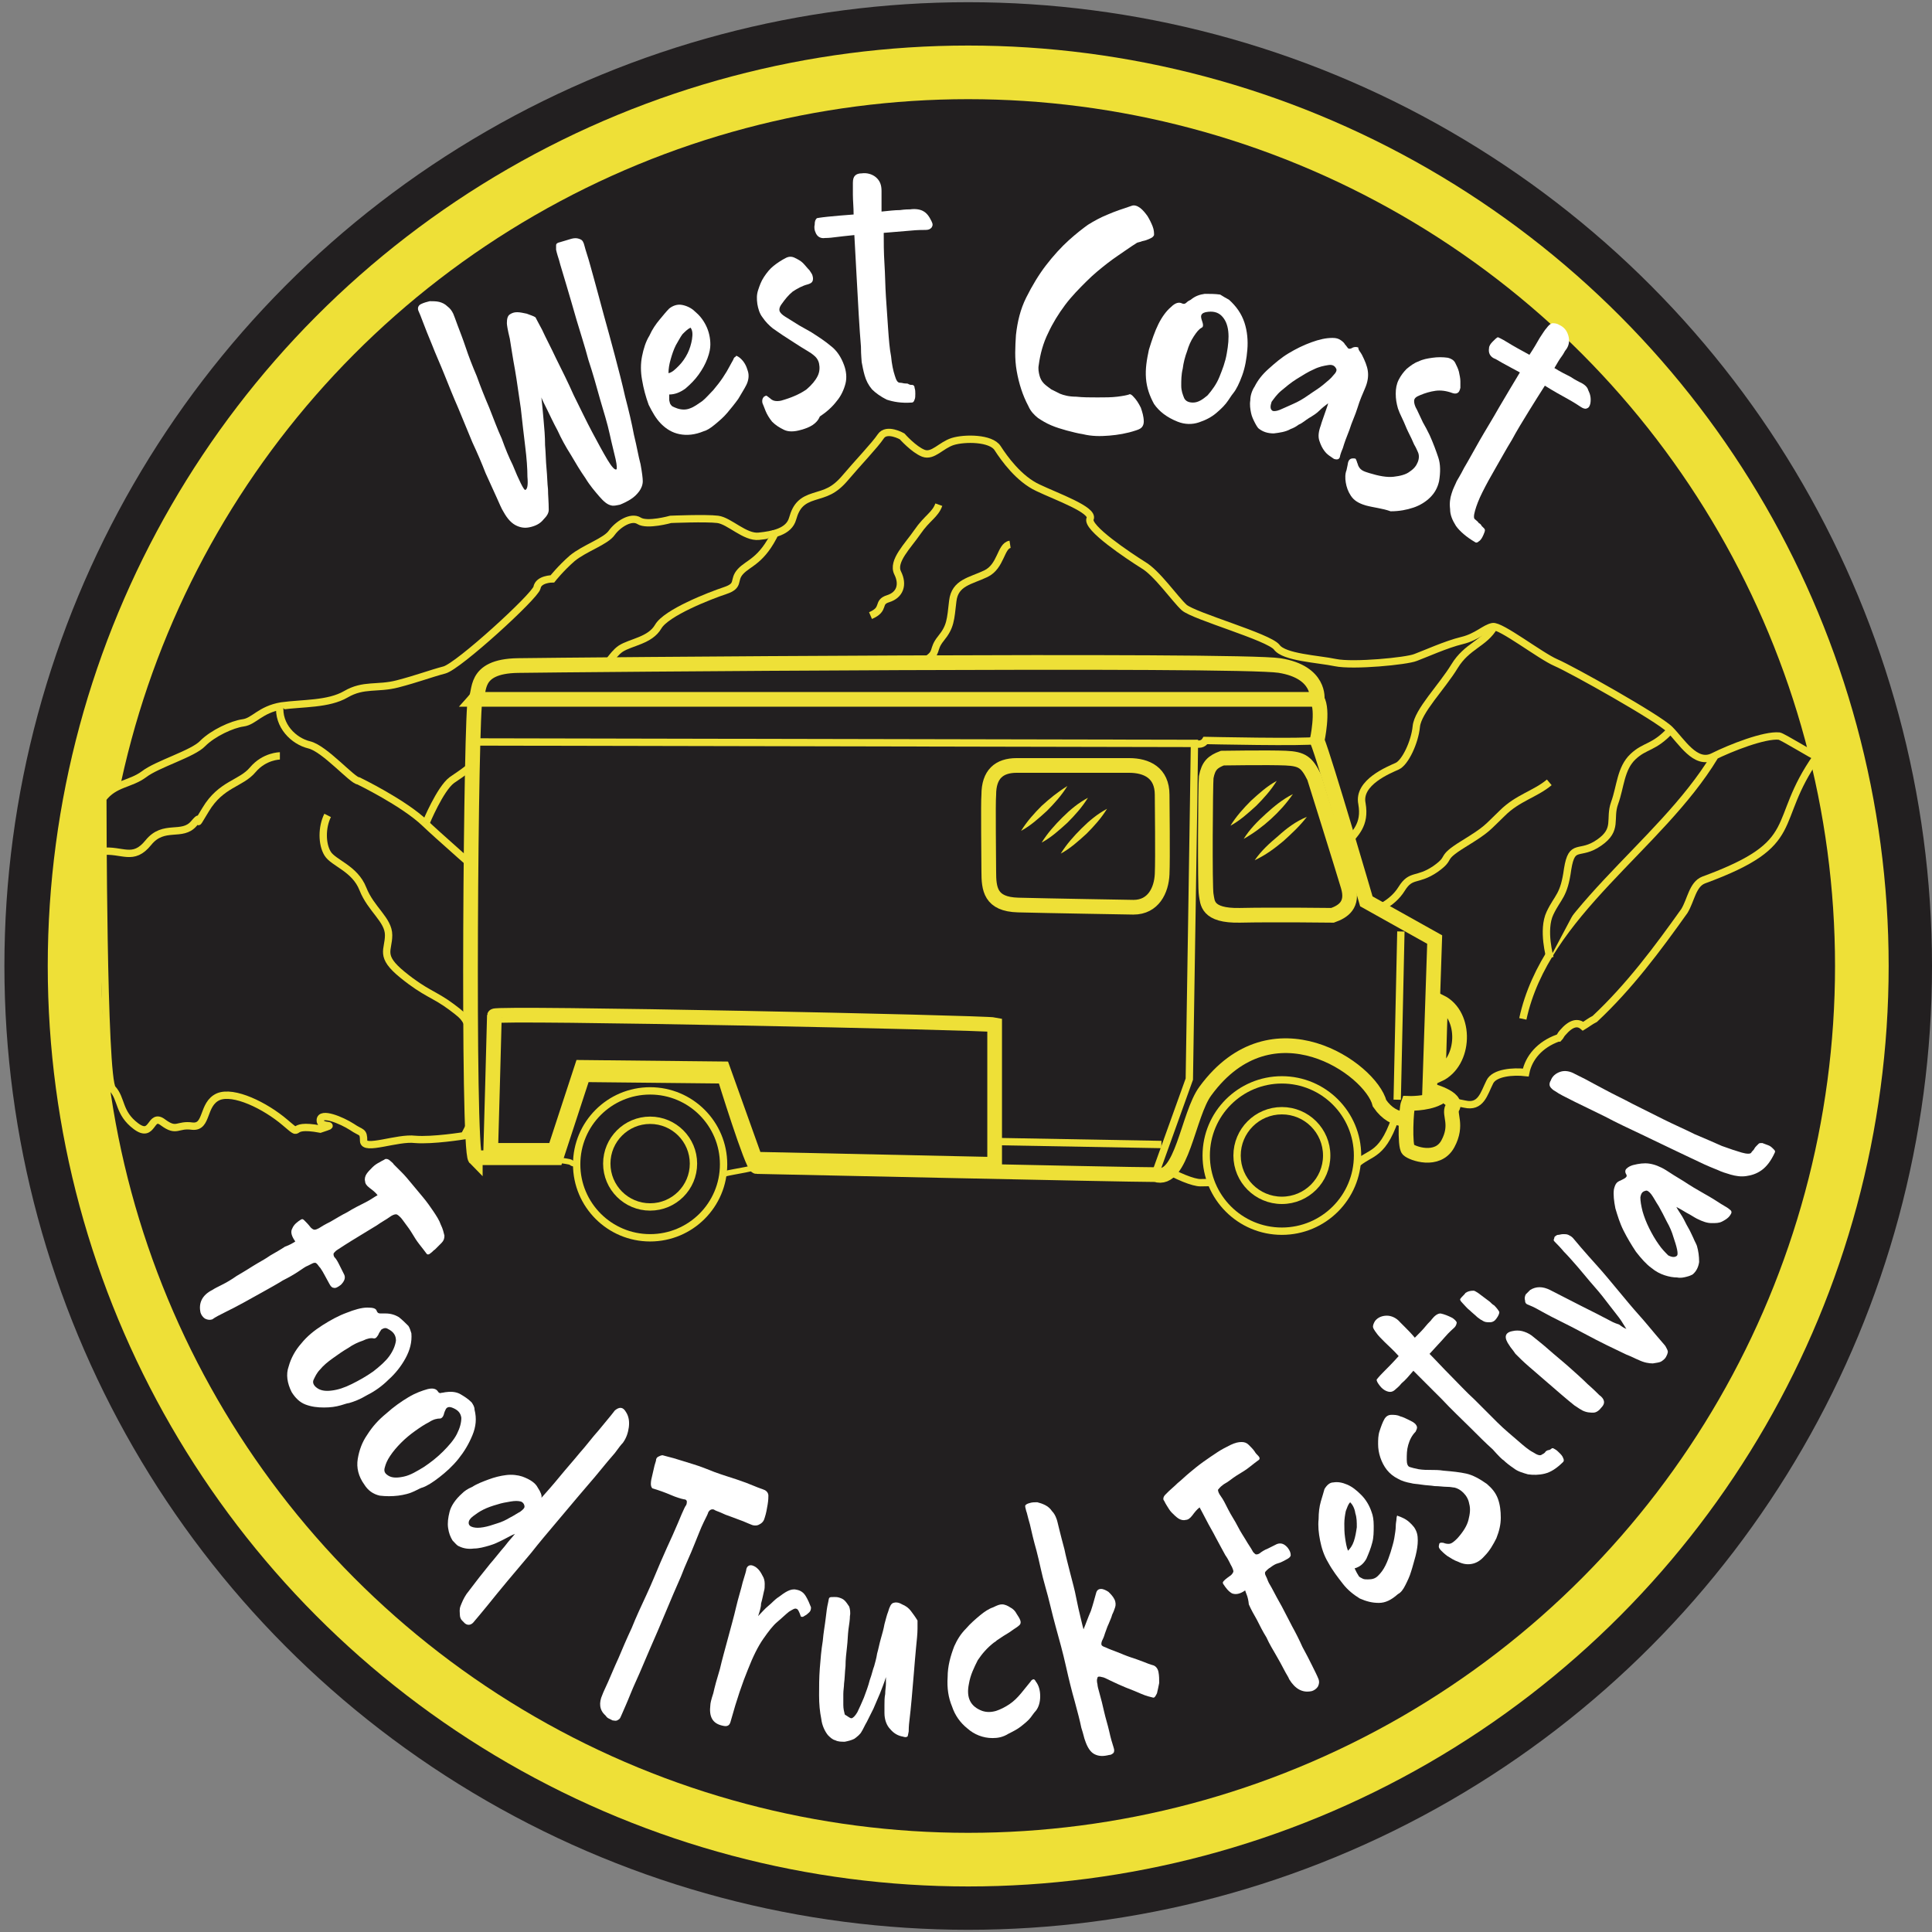 <?xml version="1.0" encoding="utf-8"?>
<!-- Generator: Adobe Illustrator 22.1.0, SVG Export Plug-In . SVG Version: 6.00 Build 0)  -->
<svg version="1.1" id="Layer_1" xmlns="http://www.w3.org/2000/svg" xmlns:xlink="http://www.w3.org/1999/xlink" x="0px" y="0px"
	 viewBox="0 0 263 263" style="enable-background:new 0 0 263 263;" xml:space="preserve">
<rect x="0" y="0" width="263" height="263" fill="#808080" stroke="none"/>
<style type="text/css">
	.st0{fill:#221F20;}
	.st1{fill:#EEE037;}
	.st2{fill:#221F20;stroke:#EEE037;stroke-miterlimit:10;}
	.st3{fill:#221F20;stroke:#EEE037;stroke-width:0.75;stroke-miterlimit:10;}
	.st4{fill:#221F20;stroke:#EEE037;stroke-width:2;stroke-miterlimit:10;}
	.st5{display:none;fill:#221F20;stroke:#EEE037;stroke-miterlimit:10;}
	.st6{fill:none;stroke:#EEE037;stroke-miterlimit:10;}
	.st7{display:none;}
	.st8{display:inline;fill:#F1F1F2;stroke:#EEE037;stroke-miterlimit:10;}
	.st9{display:inline;fill:none;stroke:#EEE037;stroke-width:0.75;stroke-miterlimit:10;}
	.st10{fill:#FFFFFF;}
</style>
<g>
	<circle class="st0" cx="131.8" cy="131.5" r="131.2"/>
	<circle class="st1" cx="131.8" cy="131.5" r="125.3"/>
	<circle class="st0" cx="131.8" cy="131.5" r="118"/>
	<g>
		<path class="st2" d="M212.1,141.3c0,0,0.1,0,0.1,0c0.2-0.2,0.3-0.5,0.5-0.7c1.2-1.4,2.1-1.5,2.8-0.9c0.5-0.3,1-0.7,1.6-1
			c4.7-4.4,8.5-9.5,12.2-14.7c0.9-1.5,1.1-3.6,2.6-4.2c13.9-5.1,9-7.7,15.4-16.8c-0.4-0.1-4.6-2.7-5.1-2.8c-2-0.2-6.6,1.6-9,2.8
			c-2.4,1.2-4.3-2.1-5.9-3.7c-1.6-1.6-13.4-8.2-15.5-9.1c-2.1-0.9-7.5-5.1-8.6-4.9c-1.1,0.2-2.1,1.4-4.2,1.9
			c-2.1,0.5-5.2,1.9-6.3,2.3c-1.2,0.5-8.5,1.2-10.9,0.7c-2.4-0.5-7-0.7-8-2.1c-1.1-1.4-11.2-4.2-12.6-5.4c-1.3-1.2-3.7-4.7-5.6-5.8
			c-1.9-1.2-7.8-5.1-7.2-6.3c0.5-1.2-4.6-3-7.1-4.2c-2.6-1.2-4.6-4-5.5-5.4c-0.9-1.4-4.5-1.4-6.1-0.9c-1.6,0.5-2.7,2.1-4,1.6
			c-1.3-0.5-2.9-2.3-2.9-2.3s-2.1-1.2-2.9,0c-0.8,1.2-3.2,3.7-4.8,5.6c-1.6,1.9-2.7,2.1-4.3,2.6c-1.6,0.5-2.4,1.2-2.9,3
			s-2.7,2.2-4.6,2.4c-1.9,0.2-4-2.1-5.6-2.3s-6.4,0-6.4,0s-3.2,0.9-4.3,0.2c-1.1-0.7-2.9,0.5-3.7,1.6c-0.8,1.2-3.7,2.1-5.4,3.5
			c-1.6,1.4-2.7,2.8-2.7,2.8s-1.9,0-2.1,1.2c-0.3,1.2-10.7,10.7-12.6,11.2c-1.9,0.5-3.7,1.2-6.4,1.9c-2.7,0.7-4.6,0-7,1.4
			c-2.4,1.4-5.9,1.2-8.8,1.6c-2.9,0.5-3.7,2.1-5.2,2.3c-1.5,0.2-4.1,1.4-5.5,2.8c-1.3,1.4-6.2,2.8-8,4.2c-1.9,1.4-4,1.2-5.6,3.3
			c0,0,0,38.1,1.3,39.5s0.8,3.3,3.2,5.1s1.9-1.9,3.7-0.5c1.9,1.4,1.9,0.2,4,0.5c2.1,0.2,1.3-3,3.5-4c2.1-0.9,6.4,1.2,9.1,3.5
			c2.7,2.3,0,0,4.8,0.9c2.7-0.9,0,0,0-1.2c0-1.2,2.9,0,4.3,0.9c1.3,0.9,1.6,0.5,1.6,1.9s4.6-0.5,7-0.2c2.4,0.2,6.7-0.5,6.7-0.5
			s0,0,1.1-2.1c0,0,6.2-1.2,9.9,0.9c3.7,2.1,4.3-1.4,7.2-1.2c2.9,0.2,8.6-1.2,12.3,0.2c3.7,1.4,1.3-8.9,2.1-6.5
			c0.8,2.3,3.2,1.6,5.6,1.9c2.4,0.2,4.6,0,5.9,0.5c1.3,0.5,3.5-3.5,5.9-4.4c2.4-0.9,2.9-3,3.7-2.8c0.8,0.2,6.2,0.9,7,0
			c0.8-0.9,2.4-2.6,3.5-2.3c1.1,0.2,3.2-1.4,4.6-0.5c1.3,0.9,2.9-1.4,3.9-2.6c1-1.2,4.7-1.6,4.7-1.6l3.4,3.3l4.3-0.2
			c0,0,2.4-1.4,2.4,0c0,1.4,4,1.4,5.1,1.6c1.1,0.2,2.9,2.8,6.2,5.4s4.3-0.9,5.1-1.9c0.8-0.9,3.2-0.2,3.7,0.7
			c0.5,0.9,3.7-0.5,4.6-0.9c0.8-0.5,2.4-1.4,4.3-0.2c1.9,1.2,2.7,0,3.6-1.2c0.9-1.2,1.5-0.9,3.7-0.7c2.2,0.2,0.7,2.1,1.6,4.7
			s3.2,1.9,5.3,3.3c2.1,1.4,3.3,1.9,5.5,2.3c2.2,0.5,2.6-1.4,3.4-3c0.6-1.3,3.2-1.5,4.9-1.3C208.1,144,209.6,142.2,212.1,141.3z"/>
		<path class="st2" d="M38.1,96c-0.3,2.8,1.9,4.9,4,5.4c2.1,0.5,5.9,4.9,6.7,4.9c0,0,6.2,3,9.1,5.8c2.9,2.8,22,19.4,23.3,20.5
			c1.3,1.2,3.5,2.1,4.8,4.4c1.3,2.3,4.3,3.5,6.2,4c1.9,0.5,3.5,4.9,3.5,4.9"/>
		<path class="st2" d="M105.6,72.4c-1.9,4-3.7,4.2-4.8,5.4s0,1.9-2.1,2.6c-2.1,0.7-8,3-9.1,4.9c-1.1,1.9-3.7,2.1-5.1,3
			c-1.3,0.9-1.6,2.3-3.7,3.5s-5.6,5.1-7.5,4.2s-2.1,2.1-3.2,2.8s-4,2.3-4.6,3.7c-0.5,1.4-2.4,2.6-4,3.7c-1.6,1.2-3.5,5.8-3.5,5.8"/>
		<path class="st2" d="M75.7,95.5c-0.1,2,0.1,5.5,2.3,5.5s3.7,0.9,3.7,0c0-0.9,0.8,0.9,2.7,2.1c1.9,1.2,6.4,2.3,7.5,3.5
			c1.1,1.2,2.9,3,1.9,4s-1.1,1.9-2.1,3.3s-2.1,4-1.3,5.4c0.8,1.4,0.8,3.5,0.3,4.9c-0.5,1.4-2.1,3.5-1.3,4.4c0.8,0.9,1.9,2.8,1.1,4.2
			c-0.8,1.4,0.5,4.7,0.5,4.7l1.3,3.7"/>
		<path class="st2" d="M203.4,85.3c-1.3,2.3-3.7,2.6-5.4,5.4s-5,6.1-5.2,8.2c-0.2,2.1-1.5,4.9-2.6,5.4c-1.1,0.5-5.4,2.2-4.8,5.1
			c0.5,2.9-0.9,4-2.3,5.7c-1.4,1.6-2.8,2.3-3.9,4.4c-1.1,2.1-0.8,4.7-1.6,5.6s-0.5,2.8-2.9,3.5c-2.4,0.7-2.9,2.1-4.6,3.3
			c-1.6,1.2-4,2.6-3.5,4.7c0.5,2.1-0.4,3-1.8,3.7c-1.4,0.7-3,4-3,4"/>
		<path class="st2" d="M177.7,125c3.2-0.9,4,0.9,6.7,0s5.1-1.9,6.4-4c1.3-2.1,2.1-1,4.6-2.7c2.4-1.7,0.4-1.3,3.8-3.4
			s3.1-2.1,5.3-4.2c2.1-2.1,4.5-2.6,6.4-4.2"/>
		<path class="st2" d="M233.4,103c-7.5,12.4-23,21.3-26.1,35.7"/>
		<path class="st2" d="M227.5,99.3c-2.4,2.6-3.5,2.1-5.2,3.7c-1.7,1.6-1.7,4.1-2.5,6.3c-0.8,2.2,0.5,3.6-2.1,5.4
			c-2.7,1.9-3.7-0.1-4.3,3.6c-0.5,3.7-1.3,3.7-2.4,6s0,6.1,0,6.1"/>
		<path class="st2" d="M137.5,74.1c-1.3,0.2-1.2,3-3.3,4s-4.2,1.2-4.5,3.7c-0.3,2.6-0.3,3.5-1.6,5.1c-1.3,1.6-0.3,1.9-2.1,3
			s-1.9,3-3.7,3.7"/>
		<path class="st2" d="M127.8,68.7c-0.5,1.4-1.6,1.8-2.9,3.7c-1.3,1.9-3.5,4-2.7,5.6c0.8,1.6,0.3,3-1.3,3.5
			c-1.6,0.5-0.3,1.4-2.4,2.3"/>
		<path class="st2" d="M13.8,115.9c2.9-0.3,4.3,1.4,6.4-1.2s4.6-0.7,6.2-2.6s-0.5,1.6,1.6-1.9s4.8-3.5,6.4-5.4
			c1.6-1.9,3.7-1.9,3.7-1.9"/>
		<path class="st2" d="M44.6,111c-0.8,1.6-0.8,3.9,0,5.2c0.8,1.3,3.7,2,4.8,4.8c1.1,2.8,3.5,4.2,3.5,6.3s-1.3,2.8,1.9,5.4
			c3.2,2.6,4.3,2.6,6.7,4.4s1.3,1.2,3.5,4.3c2.1,3.2,5.4,2.2,5.1,4.6c-0.3,2.3-0.5,4.7,2.4,4.2"/>
	</g>
	<g>
		<path class="st2" d="M157.7,158.6c2.6,1.6,4.8,2.4,5.7,2.4s19-0.3,21.1-2.4c2.1-2,3.8-0.9,5.8-7.5c2-6.7-21.8-14.8-26.3-11.7
			C159.6,142.5,157.7,158.6,157.7,158.6z"/>
		<path class="st3" d="M102.9,158.9c-1.7,0.5-4.8,0.8-4.9,1.2c-0.1,0.3-19.7-1.2-20.2-1.8c-0.5-0.5-3.3,0.2-3.5-2.7
			s3.8-15.4,5.3-14.1s21.6,2.1,21.6,2.1L102.9,158.9z"/>
		<path class="st4" d="M64.7,157.7c-1.1-1.1-0.6-61.6,0-62.5c0.6-0.9,112.7-0.6,114.6,0c0.9,1.5,0,5.6,0,5.6
			c1.1,2.7,6.7,21.9,6.7,21.9l9.3,5.2l-0.8,24c-2,0.6-4.7,1.2-6.7-1.7c-1.2-4.7-14.6-14.1-23.7-1.7c-2.4,3.2-3.2,12.6-6.8,11.4
			c-4.3,0-53.7-1.1-54.3-1.1c-0.6,0-4.4-12.3-4.4-12.3l-19.2-0.2l-3.7,11.3H64.7z"/>
		<path class="st4" d="M64.7,95.2c0.8-0.9-0.5-4.5,5.8-4.6s98.1-0.9,103.7,0s5.1,4.6,5.1,4.6H64.7z"/>
		<path class="st4" d="M191.7,150.2c-0.3,0.8-0.5,5.8,0,6.3c0.5,0.5,4,1.8,5.4-0.8s0.1-4,0.6-4.9c0.9-1.4-3.1-2.4-3.1-2.4
			c1.5,0.5,1.1,1.1,1.1,1.1C194.1,150.3,191.7,150.2,191.7,150.2z"/>
		<path class="st4" d="M196.1,136.4c3.6,1.8,3.4,8.2-0.3,9.9C195.9,142.3,196.1,136.4,196.1,136.4z"/>
		<circle class="st2" cx="174.5" cy="157.3" r="10.3"/>
		<circle class="st2" cx="88.5" cy="158.5" r="10"/>
		<circle class="st2" cx="174.5" cy="157.3" r="6.1"/>
		<circle class="st2" cx="88.5" cy="158.4" r="5.9"/>
		<circle class="st5" cx="61.5" cy="180.9" r="10.5"/>
		<circle class="st5" cx="118.3" cy="177.8" r="6.8"/>
		<line class="st6" x1="135.8" y1="155.4" x2="158.1" y2="155.8"/>
		<path class="st6" d="M64.1,101c0,0,94.8,0.2,98.5,0.2c0,1.5-0.7,45.7-0.7,45.7l-4.6,12.8"/>
		<path class="st6" d="M179.2,100.8c-1.4,0.3-15.1,0-15.1,0c-0.5,0.8-1.5,0.4-1.5,0.4"/>
		<line class="st6" x1="190.7" y1="126.8" x2="190.2" y2="149.7"/>
		<path class="st4" d="M135.4,139.5v19l-32.6-0.7l-4.4-12.3l-19.2-0.2l-3.7,11.3h-8.7c0,0,0.5-17.7,0.5-18.3
			C67.4,137.8,134,139.2,135.4,139.5z"/>
		<g>
			<path class="st4" d="M134.6,108.2c-0.1,1,0,9,0,10.4c0,2.4,0.2,4.5,4,4.6c3.7,0.1,15.7,0.3,15.7,0.3c2.7,0,3.8-2.3,3.9-4.5
				c0.1-2.2,0-9.7,0-10.8c0-3-2.1-4-4.5-4c-2.4,0-15.3,0-15.3,0C136,104.2,134.6,105.4,134.6,108.2z"/>
			<g>
				<path class="st1" d="M150.7,110.1c-0.8,1.3-1.8,2.4-2.8,3.4c-1.1,1-2.2,2-3.5,2.7c0.8-1.3,1.8-2.4,2.8-3.4
					C148.3,111.7,149.4,110.8,150.7,110.1z"/>
			</g>
			<g>
				<path class="st1" d="M148.1,108.6c-0.8,1.3-1.8,2.4-2.8,3.4c-1.1,1-2.2,2-3.5,2.7c0.8-1.3,1.8-2.4,2.8-3.4
					C145.7,110.2,146.8,109.3,148.1,108.6z"/>
			</g>
			<g>
				<path class="st1" d="M145.3,107c-0.8,1.3-1.8,2.4-2.8,3.4c-1.1,1-2.2,2-3.5,2.7c0.8-1.3,1.8-2.4,2.8-3.4
					C142.9,108.7,144,107.8,145.3,107z"/>
			</g>
		</g>
		<g>
			<path class="st4" d="M164.2,105.8c-0.1,0.9-0.2,15,0,16c0.2,1,0,2.9,4.6,2.8c4.6-0.1,12.6,0,12.6,0c1.4-0.5,2.9-1.4,2.1-4
				c-0.8-2.7-4.6-14.8-4.6-14.8c-1-2-1.6-2.5-3.9-2.6c-2.3-0.1-8.6,0-8.6,0C165.1,103.7,164.5,104.2,164.2,105.8z"/>
			<g>
				<path class="st1" d="M173.8,106.3c-0.8,1.3-1.8,2.4-2.8,3.4c-1.1,1-2.2,2-3.5,2.7c0.8-1.3,1.8-2.4,2.8-3.4
					C171.4,108,172.5,107,173.8,106.3z"/>
			</g>
			<g>
				<path class="st1" d="M176,108.1c-0.9,1.3-1.9,2.4-3,3.4c-1.1,1-2.3,1.9-3.7,2.7c0.8-1.3,1.9-2.4,3-3.4
					C173.4,109.8,174.6,108.8,176,108.1z"/>
			</g>
			<g>
				<path class="st1" d="M177.9,111.2c-1,1.3-2.1,2.3-3.2,3.3c-1.2,1-2.4,1.9-3.9,2.6c0.9-1.3,2-2.3,3.2-3.3
					C175.1,112.8,176.4,111.8,177.9,111.2z"/>
			</g>
		</g>
		<g class="st7">
			<rect x="107.6" y="98.4" class="st8" width="27" height="18"/>
			<path class="st9" d="M109.8,102.2c1.5,0,22.3,0,22.3,0"/>
			<line class="st9" x1="109.8" y1="105" x2="132.1" y2="105"/>
			<line class="st9" x1="109.8" y1="107.4" x2="132.1" y2="107.4"/>
			<line class="st9" x1="110" y1="110.1" x2="132.3" y2="110.1"/>
			<line class="st9" x1="109.8" y1="112.7" x2="132.1" y2="112.7"/>
		</g>
		<g class="st7">
			<rect x="107.2" y="121.5" class="st8" width="27.7" height="11.8"/>
			<line class="st9" x1="109.9" y1="125" x2="132.2" y2="125"/>
			<line class="st9" x1="109.9" y1="127.4" x2="132.2" y2="127.4"/>
			<line class="st9" x1="109.9" y1="130.2" x2="132.2" y2="130.2"/>
		</g>
	</g>
	<g>
		<path class="st10" d="M83.9,63.9c0.1,0,0.1-0.5-0.1-1.4c-0.2-0.9-0.5-2-0.8-3.4s-0.8-3-1.3-4.7c-0.5-1.8-1-3.6-1.6-5.4
			c-0.5-1.9-1.1-3.7-1.6-5.4c-0.5-1.8-1-3.4-1.4-4.8c-0.4-1.4-0.8-2.6-1-3.4c-0.3-0.9-0.4-1.4-0.4-1.4c0-0.2,0-0.4,0-0.6
			c0-0.2,0.1-0.3,0.4-0.4c0.1,0,0.3-0.1,0.7-0.2c0.3-0.1,0.7-0.2,1-0.3c0.4-0.1,0.7-0.1,1,0c0.3,0.1,0.5,0.2,0.6,0.5
			c0.1,0.1,0.2,0.7,0.5,1.6c0.3,0.9,0.6,2.1,1,3.5c0.4,1.4,0.8,3,1.3,4.8c0.5,1.8,1,3.6,1.5,5.5c0.5,1.9,1,3.8,1.4,5.6
			c0.5,1.9,0.9,3.6,1.2,5.2c0.4,1.6,0.6,2.9,0.9,4c0.2,1.1,0.3,1.9,0.3,2.3c0,0.5-0.2,1-0.5,1.4c-0.3,0.4-0.7,0.8-1.2,1.1
			s-0.9,0.5-1.4,0.7c-0.5,0.1-0.9,0.2-1.2,0.1c-0.5-0.1-1-0.5-1.6-1.2c-0.6-0.7-1.3-1.5-1.9-2.5c-0.7-1-1.3-2-2-3.2
			c-0.7-1.1-1.3-2.2-1.8-3.3c-0.6-1.1-1-2-1.4-2.8c-0.4-0.8-0.7-1.4-0.8-1.7c0.1,0.9,0.2,1.9,0.3,3.1c0.1,1.1,0.2,2.2,0.2,3.4
			c0.1,1.1,0.1,2.2,0.2,3.2c0.1,1,0.1,2,0.2,2.8c0,0.8,0.1,1.7,0.1,2.8c0,0.4-0.2,0.8-0.7,1.3c-0.4,0.5-0.9,0.8-1.6,1
			s-1.3,0.2-2-0.1c-0.7-0.3-1.3-0.9-1.9-2c-0.2-0.3-0.5-1-0.9-1.9c-0.4-0.9-0.9-2-1.5-3.3c-0.5-1.3-1.1-2.7-1.8-4.2
			c-0.6-1.5-1.3-3.1-1.9-4.6c-0.7-1.6-1.3-3.1-1.9-4.6c-0.6-1.5-1.2-2.8-1.7-4.1c-0.5-1.2-0.9-2.2-1.2-3c-0.3-0.8-0.5-1.3-0.6-1.5
			c-0.2-0.4-0.1-0.8,0.3-1c0.4-0.2,0.8-0.3,1.2-0.4c0.4,0,0.9,0,1.3,0.1s0.8,0.3,1.1,0.6c0.4,0.3,0.6,0.6,0.8,1
			c0.1,0.2,0.3,0.8,0.6,1.6c0.3,0.8,0.7,1.8,1.1,3c0.4,1.2,0.9,2.5,1.5,3.9c0.5,1.4,1.1,2.9,1.7,4.3c0.6,1.5,1.1,2.9,1.7,4.2
			c0.5,1.4,1,2.6,1.5,3.6c0.4,1,0.8,1.9,1.1,2.5c0.3,0.6,0.5,0.9,0.6,0.9c0.3-0.1,0.4-0.7,0.3-1.8c0-1.1-0.1-2.5-0.3-4.1
			c-0.2-1.6-0.4-3.4-0.6-5.2c-0.3-1.9-0.5-3.6-0.8-5.3c-0.3-1.6-0.5-3-0.7-4.2C69.1,44.9,69,44.2,69,44c0-0.6,0.1-1,0.4-1.2
			c0.3-0.2,0.6-0.3,1-0.3c0.4,0,0.8,0.1,1.3,0.2c0.5,0.2,0.9,0.3,1.2,0.5c0,0,0.3,0.6,0.9,1.7c0.5,1.1,1.2,2.4,1.9,3.9
			c0.8,1.6,1.6,3.2,2.4,5c0.9,1.8,1.7,3.5,2.5,5c0.8,1.5,1.5,2.8,2.1,3.8C83.3,63.6,83.7,64,83.9,63.9z"/>
		<path class="st10" d="M100.7,48.7c0.6,0.5,0.9,1.1,1.1,1.8c0.2,0.6,0.1,1.3-0.2,1.9c-0.3,0.6-0.7,1.2-1.1,1.9
			c-0.5,0.7-1,1.3-1.5,1.9c-0.5,0.6-1.1,1.1-1.7,1.6c-0.6,0.5-1.1,0.8-1.5,0.9c-1.2,0.5-2.3,0.6-3.3,0.4c-1-0.2-1.8-0.7-2.5-1.4
			c-0.7-0.7-1.2-1.6-1.7-2.6c-0.4-1.1-0.7-2.2-0.9-3.4c-0.2-1.1-0.2-2.2,0-3.2c0.2-1,0.5-2,1-2.8c0.4-0.9,0.9-1.6,1.4-2.2
			c0.5-0.6,0.9-1.1,1.3-1.5c0.5-0.4,1.1-0.6,1.7-0.5c0.6,0.1,1.3,0.4,1.8,0.9c0.6,0.5,1.1,1.1,1.5,1.9c0.4,0.8,0.6,1.7,0.6,2.6
			c0,0.5-0.1,1.1-0.4,1.9c-0.3,0.8-0.7,1.5-1.2,2.2c-0.5,0.7-1.1,1.3-1.8,1.9c-0.7,0.5-1.4,0.8-2.2,0.8c0,0.2,0,0.5,0,0.7
			c0,0.2,0.1,0.4,0.1,0.5c0.1,0.2,0.2,0.3,0.3,0.4c0.2,0.1,0.4,0.2,0.7,0.3c0.6,0.2,1.2,0.2,1.7,0c0.6-0.2,1.1-0.6,1.7-1
			c0.5-0.4,1-1,1.5-1.5c0.5-0.6,0.9-1.1,1.3-1.7c0.4-0.6,0.7-1.1,0.9-1.5c0.2-0.4,0.4-0.7,0.5-0.9c0.1-0.3,0.2-0.4,0.3-0.4
			C100.2,48.3,100.4,48.5,100.7,48.7z M94,44.6c-0.4,0.2-0.7,0.5-1.1,0.9c-0.3,0.4-0.6,1-0.9,1.5c-0.3,0.6-0.5,1.2-0.7,1.9
			c-0.2,0.7-0.3,1.3-0.3,1.9c0.5-0.1,0.9-0.5,1.4-1c0.5-0.5,0.9-1.1,1.2-1.7s0.5-1.3,0.6-1.9C94.3,45.5,94.3,45,94,44.6z"/>
		<path class="st10" d="M109.1,58.5c-1,0.3-1.8,0.3-2.4,0c-0.6-0.3-1.1-0.6-1.6-1.1c-0.4-0.5-0.7-1-0.9-1.5c-0.2-0.5-0.3-0.8-0.4-1
			c-0.1-0.4,0-0.7,0.2-0.9c0.2-0.1,0.3-0.2,0.4-0.1s0.3,0.2,0.4,0.3c0.3,0.3,0.6,0.4,1,0.4c0.4,0,0.7-0.1,1-0.2
			c1.3-0.4,2.3-0.9,3-1.4c0.7-0.6,1.2-1.2,1.5-1.8c0.3-0.6,0.3-1.2,0.2-1.7c-0.1-0.5-0.4-0.9-0.8-1.2c-0.1-0.1-0.4-0.3-0.9-0.6
			c-0.5-0.3-1-0.6-1.6-1c-0.6-0.4-1.1-0.7-1.7-1.1c-0.6-0.4-1-0.7-1.3-0.9c-0.5-0.4-1-0.9-1.4-1.5c-0.4-0.5-0.6-1.2-0.7-1.8
			c-0.1-0.7-0.1-1.3,0.1-1.9c0.2-0.6,0.4-1.2,0.8-1.8c0.4-0.6,0.8-1.1,1.3-1.5c0.5-0.4,1.1-0.8,1.7-1.1c0.4-0.2,0.8-0.2,1.2,0
			c0.4,0.2,0.8,0.4,1.1,0.7c0.3,0.3,0.6,0.7,0.9,1c0.2,0.3,0.4,0.6,0.4,0.7c0.1,0.3,0.1,0.6,0,0.8c-0.1,0.2-0.3,0.3-0.6,0.4
			c-0.8,0.2-1.5,0.6-2.1,1c-0.6,0.5-1,1-1.5,1.7c-0.3,0.4-0.4,0.8-0.2,1.1c0.2,0.3,0.5,0.5,1,0.8c0.5,0.3,1.1,0.7,1.6,1
			c0.5,0.3,1.1,0.6,1.6,0.9c1.1,0.7,2,1.3,2.7,1.9c0.8,0.6,1.4,1.5,1.8,2.6c0.3,0.8,0.4,1.7,0.2,2.5c-0.2,0.8-0.6,1.7-1.2,2.4
			c-0.6,0.8-1.4,1.5-2.3,2.1C111.2,57.7,110.2,58.2,109.1,58.5z"/>
		<path class="st10" d="M126.8,30.1c0.2,0.4,0.2,0.6,0,0.9c-0.2,0.2-0.4,0.3-0.8,0.3c-0.4,0-1.1,0-2.1,0.1c-1.1,0.1-2.3,0.2-3.6,0.3
			c0,1.3,0,2.6,0.1,4.2c0.1,1.5,0.1,3,0.2,4.5c0.1,1.5,0.2,2.9,0.3,4.4c0.1,1.4,0.2,2.7,0.4,3.7c0.1,1.1,0.3,2,0.5,2.6
			c0.2,0.7,0.4,1,0.7,1c0.3,0,0.5,0.1,0.7,0.1c0.2,0,0.4,0,0.5,0.1c0.2,0.1,0.3,0.1,0.5,0.1c0.1,0,0.3,0.1,0.3,0.4
			c0.1,0.3,0.1,0.5,0.1,0.8c0,0.3,0,0.6-0.1,0.8c-0.1,0.3-0.2,0.4-0.4,0.4c-1.4,0.1-2.5-0.1-3.4-0.4c-0.8-0.4-1.5-0.9-2-1.4
			c-0.5-0.6-0.8-1.2-1-1.9c-0.2-0.7-0.3-1.3-0.4-1.8c0-0.2-0.1-0.9-0.1-2.1c-0.1-1.2-0.2-2.6-0.3-4.3c-0.1-1.7-0.2-3.5-0.3-5.4
			c-0.1-1.9-0.2-3.7-0.3-5.5c-1,0.1-1.9,0.2-2.7,0.3c-0.7,0.1-1.2,0.1-1.3,0.1c-0.6,0.1-1.1-0.2-1.3-0.8c-0.1-0.2-0.2-0.6-0.1-1
			c0-0.5,0.1-0.7,0.3-0.9c0,0,0.5-0.1,1.5-0.2c1-0.1,2.1-0.2,3.5-0.3c0-1-0.1-1.9-0.1-2.7c0-0.7,0-1.2,0-1.6c0-0.5,0.1-0.8,0.3-1
			c0.2-0.2,0.5-0.3,0.9-0.3c0.7-0.1,1.4,0.1,1.9,0.5c0.6,0.5,0.8,1.1,0.8,1.9c0,0.1,0,0.5,0,0.9c0,0.5,0,1.1,0,1.9
			c1-0.1,1.8-0.2,2.5-0.2c0.7-0.1,1.2-0.1,1.4-0.1c0.7-0.1,1.3,0,1.7,0.2C126.2,29,126.5,29.5,126.8,30.1z"/>
		<path class="st10" d="M138.3,45.6c0.2-1.8,0.6-3.5,1.4-5.1c0.8-1.6,1.7-3.1,2.7-4.4c1-1.3,2.1-2.5,3.1-3.4c1-0.9,1.9-1.6,2.6-2.1
			c0.8-0.5,1.7-1,2.7-1.4c0.9-0.4,2.1-0.8,3.3-1.2c0.3-0.1,0.7,0,1.1,0.3c0.4,0.3,0.7,0.7,1,1.1c0.3,0.5,0.5,0.9,0.7,1.4
			c0.2,0.5,0.2,0.9,0.2,1.2c-0.1,0.2-0.2,0.3-0.4,0.4c-0.2,0.1-0.4,0.2-0.7,0.3s-0.5,0.1-0.7,0.2c-0.3,0.1-0.5,0.1-0.6,0.2
			c-0.3,0.2-0.8,0.5-1.5,1s-1.5,1-2.4,1.7c-0.9,0.7-1.9,1.5-2.9,2.5c-1,1-2,2-2.9,3.2c-0.9,1.2-1.7,2.5-2.3,3.8
			c-0.7,1.4-1.1,2.9-1.3,4.4c-0.1,0.5,0,1,0.1,1.4c0.1,0.4,0.3,0.8,0.6,1.1c0.3,0.3,0.6,0.5,1,0.8c0.4,0.2,0.8,0.4,1.2,0.6
			c0.5,0.2,1.2,0.4,2.2,0.4c0.9,0.1,1.9,0.1,2.9,0.1c1,0,1.9,0,2.7-0.1c0.8-0.1,1.3-0.2,1.6-0.3c0.1-0.1,0.3,0,0.5,0.2
			c0.5,0.5,0.8,1,1.1,1.6c0.2,0.6,0.4,1.2,0.4,1.9c0,0.3-0.1,0.6-0.3,0.8s-0.5,0.3-0.8,0.4c-1.2,0.4-2.4,0.6-3.6,0.7
			c-1.2,0.1-2.4,0.1-3.6-0.2c-0.7-0.1-1.4-0.3-2.2-0.5c-0.7-0.2-1.4-0.4-2.1-0.7s-1.2-0.6-1.8-1c-0.5-0.4-1-0.9-1.3-1.6
			c-0.8-1.5-1.3-3.1-1.6-4.8S138.2,47.2,138.3,45.6z"/>
		<path class="st10" d="M167.3,40.8c1,0.9,1.7,1.9,2.1,3.1c0.4,1.2,0.5,2.5,0.4,3.7s-0.3,2.4-0.7,3.5c-0.4,1.1-0.8,1.9-1.2,2.4
			c-0.1,0.1-0.3,0.4-0.7,1s-0.9,1.1-1.6,1.7c-0.7,0.6-1.5,1-2.4,1.3c-0.9,0.3-1.9,0.3-2.9-0.1c-1.5-0.6-2.5-1.4-3.2-2.4
			c-0.6-1.1-1-2.2-1.1-3.5c-0.1-1.3,0.1-2.5,0.4-3.9c0.4-1.3,0.8-2.5,1.3-3.5c0.5-1,1.1-1.8,1.7-2.3c0.6-0.6,1.1-0.7,1.5-0.5
			c0.2,0.1,0.4,0.1,0.6-0.1c0.2-0.2,0.4-0.3,0.6-0.4c0.6-0.5,1.2-0.7,1.9-0.8c0.7,0,1.4,0,2.1,0.1C166.6,40.4,166.9,40.6,167.3,40.8
			z M162.4,54.8c0.7,0,1.3-0.4,2-1c0.6-0.7,1.2-1.5,1.6-2.5s0.8-2,1-3.2c0.2-1.1,0.3-2.1,0.2-3c-0.1-0.9-0.4-1.6-0.9-2.1
			c-0.5-0.5-1.2-0.7-2.2-0.5c-0.4,0.1-0.6,0.3-0.6,0.6c0,0.2,0.1,0.5,0.2,0.8c0.1,0.3,0.1,0.6-0.1,0.7c-0.4,0.2-0.7,0.6-1.1,1.2
			c-0.4,0.6-0.7,1.3-0.9,2c-0.3,0.8-0.5,1.6-0.6,2.4c-0.2,0.8-0.2,1.6-0.2,2.3c0,0.7,0.2,1.2,0.4,1.7
			C161.4,54.6,161.8,54.8,162.4,54.8z"/>
		<path class="st10" d="M185.4,48.3c0.4,0.8,0.7,1.5,0.8,2.2c0.1,0.7,0,1.5-0.4,2.4c-0.3,0.7-0.7,1.6-1,2.6s-0.8,2-1.1,3
			c-0.4,1-0.7,1.8-0.9,2.5c-0.3,0.7-0.4,1.1-0.4,1.2c-0.1,0.3-0.3,0.4-0.7,0.3c-0.1,0-0.2-0.1-0.5-0.3s-0.6-0.4-0.9-0.8
			c-0.3-0.4-0.5-0.8-0.7-1.4c-0.2-0.6-0.1-1.3,0.2-2.1c0.1-0.4,0.3-0.9,0.5-1.5c0.2-0.6,0.4-1.1,0.5-1.5c-0.4,0.3-0.8,0.6-1.2,1
			s-0.9,0.7-1.4,1c-0.5,0.3-0.9,0.7-1.4,0.9c-0.4,0.3-0.8,0.5-1.1,0.6c-0.7,0.4-1.5,0.5-2.3,0.6c-0.8,0-1.5-0.2-2.1-0.7
			c-0.1-0.1-0.3-0.4-0.5-0.8s-0.4-0.8-0.5-1.3c-0.1-0.5-0.2-1.1-0.1-1.7c0-0.6,0.2-1.3,0.6-1.9c0.4-0.8,1-1.6,1.9-2.4
			s1.7-1.5,2.7-2.1c1-0.6,2-1.1,3.1-1.5c1.1-0.4,2-0.6,2.9-0.6c0.5,0,0.8,0.1,1.1,0.3c0.3,0.2,0.5,0.4,0.6,0.6
			c0.2,0.2,0.3,0.4,0.4,0.5c0.1,0.1,0.3,0.1,0.5,0c0.3-0.2,0.6-0.2,0.9-0.1C184.9,47.7,185.2,47.9,185.4,48.3z M173.2,55.9
			c0.1,0.1,0.5,0.1,1-0.1c0.5-0.2,1.1-0.5,1.8-0.8c0.7-0.3,1.4-0.7,2.1-1.2c0.7-0.5,1.4-0.9,2-1.4c0.6-0.5,1.1-0.9,1.4-1.3
			c0.4-0.4,0.5-0.7,0.4-0.9c-0.2-0.4-0.5-0.6-1.1-0.5c-0.6,0.1-1.2,0.2-2,0.6c-0.7,0.3-1.5,0.8-2.3,1.3c-0.8,0.5-1.5,1.1-2.1,1.6
			c-0.6,0.5-1,1.1-1.3,1.5C172.9,55.3,172.9,55.7,173.2,55.9z"/>
		<path class="st10" d="M185.9,68.8c-1-0.3-1.6-0.7-2-1.3c-0.4-0.6-0.6-1.2-0.7-1.8c-0.1-0.6-0.1-1.2,0.1-1.7c0.1-0.5,0.2-0.9,0.2-1
			c0.1-0.4,0.3-0.6,0.7-0.6c0.2,0,0.4,0,0.4,0.2c0.1,0.1,0.1,0.3,0.2,0.5c0.1,0.4,0.3,0.7,0.6,0.9c0.3,0.2,0.7,0.3,1,0.4
			c1.3,0.4,2.4,0.6,3.3,0.5c0.9-0.1,1.7-0.3,2.2-0.7c0.6-0.4,0.9-0.8,1.1-1.3c0.2-0.5,0.2-1,0-1.4c-0.1-0.2-0.2-0.5-0.5-1
			c-0.2-0.5-0.5-1.1-0.8-1.7c-0.3-0.6-0.5-1.2-0.8-1.8c-0.3-0.6-0.5-1.1-0.6-1.4c-0.2-0.7-0.3-1.3-0.3-2s0.1-1.3,0.4-1.9
			c0.3-0.6,0.7-1.1,1.1-1.5c0.5-0.4,1-0.8,1.6-1c0.6-0.3,1.2-0.4,1.9-0.5c0.7-0.1,1.4-0.1,2.1,0c0.4,0.1,0.8,0.3,1,0.7
			c0.2,0.4,0.4,0.8,0.5,1.2c0.1,0.5,0.2,0.9,0.2,1.3c0,0.4,0,0.7,0,0.9c-0.1,0.4-0.2,0.6-0.4,0.7c-0.2,0.1-0.4,0.1-0.7,0
			c-0.8-0.3-1.6-0.4-2.3-0.3c-0.7,0.1-1.4,0.3-2.1,0.6c-0.5,0.2-0.8,0.4-0.8,0.8c0,0.3,0.1,0.7,0.4,1.2c0.3,0.6,0.5,1.1,0.8,1.7
			c0.3,0.5,0.6,1.1,0.9,1.7c0.5,1.1,0.9,2.2,1.2,3.1c0.3,0.9,0.3,2,0.1,3.2c-0.2,0.9-0.6,1.6-1.2,2.2c-0.6,0.6-1.4,1.1-2.3,1.4
			c-0.9,0.3-1.9,0.5-3.1,0.5C188.2,69.2,187,69.1,185.9,68.8z"/>
		<path class="st10" d="M216.5,54.9c-0.1,0.4-0.2,0.6-0.5,0.7c-0.2,0.1-0.5,0-0.8-0.2c-0.3-0.2-0.9-0.6-1.8-1.1
			c-0.9-0.5-2-1.1-3.1-1.8c-0.7,1.1-1.4,2.2-2.2,3.5c-0.8,1.3-1.6,2.6-2.3,3.9c-0.8,1.3-1.5,2.6-2.2,3.8c-0.7,1.2-1.3,2.3-1.8,3.3
			c-0.5,1-0.8,1.8-1,2.5c-0.2,0.7-0.2,1.1,0,1.2c0.2,0.2,0.4,0.3,0.5,0.5c0.2,0.1,0.3,0.2,0.4,0.4c0.1,0.1,0.2,0.2,0.3,0.3
			c0.1,0.1,0.2,0.2,0.1,0.5s-0.2,0.5-0.3,0.7c-0.1,0.2-0.3,0.5-0.5,0.6c-0.2,0.2-0.4,0.2-0.5,0.1c-1.2-0.7-2.1-1.5-2.6-2.2
			c-0.5-0.8-0.8-1.5-0.8-2.3c-0.1-0.8,0-1.5,0.2-2.1c0.2-0.7,0.5-1.2,0.7-1.7c0.1-0.2,0.5-0.8,1-1.8c0.6-1,1.3-2.3,2.1-3.7
			c0.8-1.4,1.8-3,2.7-4.6c1-1.7,1.9-3.2,2.8-4.7c-0.9-0.5-1.7-0.9-2.4-1.3c-0.7-0.4-1-0.6-1.1-0.6c-0.6-0.3-0.8-0.8-0.7-1.4
			c0-0.3,0.2-0.6,0.5-0.9c0.3-0.3,0.5-0.5,0.7-0.6c0,0,0.5,0.2,1.3,0.7c0.8,0.5,1.9,1.1,3,1.7c0.6-0.9,1-1.6,1.4-2.3
			c0.4-0.6,0.7-1.1,0.9-1.3c0.3-0.4,0.5-0.6,0.8-0.7c0.2,0,0.6,0,0.9,0.2c0.7,0.3,1.1,0.8,1.3,1.5c0.2,0.7,0.1,1.4-0.4,2
			c-0.1,0.1-0.2,0.4-0.5,0.8c-0.3,0.4-0.6,0.9-1,1.6c0.8,0.5,1.6,0.9,2.2,1.2c0.6,0.4,1,0.6,1.2,0.7c0.7,0.3,1.1,0.7,1.2,1.1
			C216.5,53.7,216.6,54.2,216.5,54.9z"/>
	</g>
	<g>
		<path class="st10" d="M40.2,169c-0.5-0.7-0.7-1.3-0.4-1.8c0.2-0.5,0.7-0.9,1.2-1.2c0.2-0.1,0.3,0,0.5,0.2c0.2,0.2,0.5,0.5,0.8,0.9
			c0.2,0.2,0.4,0.3,0.5,0.3c0.2,0,0.4-0.1,0.6-0.2c0.3-0.2,0.8-0.5,1.6-0.9c0.7-0.4,1.5-0.9,2.3-1.3c0.8-0.5,1.6-0.9,2.4-1.3
			c0.8-0.4,1.3-0.8,1.7-1c-0.3-0.4-0.7-0.7-1.1-1c-0.4-0.3-0.6-0.6-0.6-0.9c-0.1-0.3,0-0.7,0.2-1c0.2-0.3,0.5-0.6,0.8-0.9
			c0.3-0.3,0.6-0.5,1-0.7c0.3-0.2,0.6-0.3,0.7-0.4c0.2-0.1,0.5,0,0.7,0.2s0.4,0.3,0.5,0.5c0.3,0.3,0.7,0.7,1.1,1.1
			c0.5,0.5,0.9,1,1.4,1.6c0.5,0.6,1,1.2,1.5,1.8c0.5,0.6,1,1.3,1.4,1.9c0.4,0.6,0.8,1.2,1,1.8c0.3,0.6,0.4,1.1,0.5,1.5
			c0,0.4-0.1,0.7-0.4,1c-0.3,0.3-0.6,0.6-0.9,0.9c-0.2,0.1-0.3,0.3-0.6,0.5c-0.2,0.2-0.4,0.2-0.5,0.1c-0.3-0.4-0.6-0.8-1-1.3
			s-0.7-1-1-1.5c-0.3-0.5-0.6-0.9-0.9-1.3c-0.3-0.4-0.5-0.7-0.6-0.8c-0.3-0.3-0.5-0.5-0.7-0.5c-0.2,0-0.5,0.1-0.9,0.4
			s-1,0.6-1.7,1.1c-0.8,0.5-1.5,0.9-2.3,1.4c-0.8,0.5-1.5,0.9-2.1,1.3c-0.6,0.4-1.1,0.7-1.2,0.8c-0.2,0.2-0.3,0.3-0.3,0.4
			c0,0.1,0,0.2,0.1,0.4c0.3,0.3,0.5,0.7,0.7,1.1c0.2,0.4,0.4,0.8,0.6,1.2c0.3,0.5,0.1,1-0.4,1.5c-0.4,0.3-0.7,0.5-1,0.4
			c-0.2,0-0.4-0.2-0.6-0.6c-0.2-0.4-0.4-0.7-0.6-1.1c-0.2-0.4-0.4-0.7-0.6-1c-0.2-0.2-0.3-0.4-0.4-0.5s-0.2-0.2-0.3-0.2
			s-0.2,0-0.4,0.1c-0.2,0.1-0.4,0.2-0.6,0.3c-0.3,0.1-0.7,0.4-1.3,0.8c-0.6,0.4-1.3,0.8-2.1,1.2c-0.8,0.5-1.7,1-2.6,1.5
			c-0.9,0.5-1.8,1-2.7,1.5c-0.9,0.5-1.7,0.9-2.5,1.3c-0.8,0.4-1.4,0.7-1.8,1c-0.3,0.1-0.6,0.1-1-0.1c-0.3-0.2-0.5-0.5-0.6-0.8
			c-0.3-1.3,0.2-2.4,1.6-3.1c0.3-0.2,0.7-0.4,1.3-0.7c0.6-0.3,1.3-0.7,2-1.2c0.7-0.4,1.5-0.9,2.3-1.4c0.8-0.5,1.6-0.9,2.3-1.4
			c0.7-0.4,1.4-0.8,2-1.2C39.4,169.5,39.9,169.2,40.2,169z"/>
		<path class="st10" d="M56,181.5c0.1,1.2-0.2,2.3-0.8,3.4c-0.6,1.1-1.4,2.1-2.3,2.9c-0.9,0.9-1.9,1.6-2.9,2.1
			c-1,0.6-1.8,0.9-2.5,1.1c-0.1,0-0.5,0.1-1.1,0.3c-0.7,0.2-1.4,0.3-2.3,0.3s-1.7-0.1-2.5-0.4c-0.8-0.3-1.4-0.9-1.9-1.7
			c-0.6-1.2-0.8-2.4-0.4-3.5c0.3-1.1,0.9-2.2,1.7-3.1c0.8-1,1.8-1.8,2.9-2.5c1.1-0.7,2.2-1.3,3.3-1.7c1-0.4,2-0.7,2.8-0.7
			c0.8,0,1.2,0.1,1.3,0.5c0.1,0.2,0.2,0.3,0.5,0.3c0.2,0,0.5,0,0.7,0c0.7,0,1.3,0.2,1.8,0.5c0.5,0.4,0.9,0.8,1.3,1.2
			C55.8,180.8,55.9,181.2,56,181.5z M43.1,188.9c0.5,0.4,1.2,0.5,2,0.4c0.9-0.1,1.8-0.4,2.8-0.9c1-0.5,1.9-1,2.9-1.7
			c0.9-0.7,1.7-1.4,2.2-2.1c0.5-0.7,0.8-1.4,0.9-2.1c0-0.7-0.3-1.2-1.1-1.6c-0.3-0.2-0.6-0.1-0.9,0.1c-0.1,0.2-0.3,0.4-0.4,0.7
			c-0.2,0.3-0.3,0.5-0.6,0.5c-0.4-0.1-0.9,0-1.5,0.3c-0.6,0.2-1.3,0.5-2,1c-0.7,0.4-1.4,0.9-2.1,1.4c-0.7,0.5-1.3,1-1.7,1.5
			c-0.5,0.5-0.7,1-0.9,1.4C42.5,188.2,42.7,188.6,43.1,188.9z"/>
		<path class="st10" d="M64.6,191.9c0.3,1.2,0.2,2.3-0.3,3.5c-0.5,1.2-1.1,2.2-1.9,3.2c-0.8,1-1.7,1.8-2.6,2.5
			c-0.9,0.7-1.7,1.2-2.3,1.4c-0.1,0-0.5,0.2-1.1,0.5c-0.6,0.3-1.4,0.5-2.2,0.6c-0.8,0.1-1.7,0.1-2.5,0c-0.9-0.2-1.6-0.7-2.1-1.5
			c-0.8-1.1-1.1-2.3-0.9-3.5c0.2-1.2,0.6-2.3,1.3-3.3c0.7-1.1,1.5-2,2.6-2.9c1-0.9,2-1.6,3-2.2c1-0.6,1.9-0.9,2.6-1.1
			c0.8-0.2,1.2,0,1.4,0.3c0.1,0.2,0.3,0.3,0.5,0.2c0.2,0,0.5-0.1,0.7-0.1c0.7-0.1,1.4,0,1.9,0.3c0.5,0.3,1,0.6,1.5,1.1
			C64.4,191.2,64.6,191.5,64.6,191.9z M52.9,200.9c0.5,0.3,1.2,0.3,2.1,0.1c0.9-0.2,1.7-0.7,2.7-1.3c0.9-0.6,1.8-1.3,2.6-2.1
			c0.8-0.8,1.5-1.6,1.9-2.4c0.4-0.8,0.6-1.5,0.6-2.2c-0.1-0.7-0.5-1.1-1.3-1.4c-0.3-0.1-0.6-0.1-0.8,0.2c-0.1,0.2-0.2,0.4-0.3,0.8
			c-0.1,0.3-0.3,0.5-0.5,0.5c-0.4,0-0.9,0.1-1.5,0.5c-0.6,0.3-1.2,0.7-1.9,1.2c-0.7,0.5-1.3,1-1.9,1.6c-0.6,0.6-1.1,1.2-1.5,1.8
			c-0.4,0.6-0.6,1.1-0.7,1.5C52.2,200.3,52.4,200.6,52.9,200.9z"/>
		<path class="st10" d="M85.2,192.2c0.4,0.6,0.5,1.3,0.4,2.1c-0.1,0.7-0.3,1.4-0.8,2.1c-0.2,0.2-0.6,0.7-1.1,1.4
			c-0.6,0.7-1.3,1.5-2.1,2.5c-0.8,1-1.8,2.1-2.8,3.3c-1,1.2-2.1,2.5-3.2,3.8c-1.1,1.3-2.2,2.6-3.3,4c-1.1,1.3-2.2,2.6-3.2,3.8
			c-1,1.2-1.9,2.3-2.7,3.3c-0.8,1-1.5,1.8-2,2.4c-0.3,0.3-0.7,0.4-1.1,0.1c-0.1-0.1-0.2-0.2-0.4-0.4c-0.2-0.2-0.3-0.5-0.3-0.8
			s-0.1-0.7,0.1-1.2s0.4-1,0.8-1.6c0.3-0.4,0.7-0.9,1.3-1.7c0.6-0.8,1.2-1.5,1.9-2.4c0.7-0.8,1.3-1.6,2-2.4c0.6-0.8,1.1-1.3,1.4-1.7
			c-0.5,0.2-1,0.5-1.6,0.8c-0.6,0.3-1.2,0.6-1.9,0.8c-0.7,0.2-1.4,0.4-2.1,0.4c-0.7,0.1-1.4,0-2-0.3c-0.3-0.1-0.5-0.4-0.9-0.8
			c-0.3-0.5-0.5-1-0.6-1.7c-0.1-0.7,0-1.4,0.2-2.2c0.2-0.8,0.8-1.7,1.7-2.5c0.3-0.3,0.7-0.6,1.4-0.9c0.6-0.4,1.4-0.7,2.2-1
			c0.8-0.3,1.6-0.5,2.4-0.6c0.8-0.1,1.6,0,2.2,0.2c1.1,0.4,1.8,0.9,2.1,1.5c0.4,0.6,0.6,1.1,0.5,1.4c0.8-0.9,1.6-1.8,2.5-2.9
			c0.9-1.1,1.8-2.1,2.7-3.2c0.9-1,1.7-2.1,2.6-3.1c0.8-1,1.6-1.9,2.2-2.7C84.3,191.5,84.8,191.5,85.2,192.2z M63.8,207.3
			c0,0.3,0.2,0.5,0.6,0.6s0.8,0.1,1.4,0c0.6-0.1,1.2-0.3,1.8-0.5c0.7-0.2,1.3-0.5,1.8-0.8c0.6-0.3,1-0.6,1.4-0.8
			c0.4-0.3,0.6-0.5,0.6-0.7c0-0.3-0.2-0.6-0.5-0.7c-0.4-0.1-0.8-0.1-1.4,0c-0.6,0.1-1.2,0.2-1.8,0.4c-0.7,0.2-1.3,0.4-1.9,0.7
			c-0.6,0.3-1,0.6-1.4,0.9C64,206.7,63.8,207,63.8,207.3z"/>
		<path class="st10" d="M93.4,204.9c0.1-0.2,0.1-0.4,0.1-0.5c0-0.1-0.1-0.3-0.4-0.3c-0.5-0.1-1.1-0.3-1.8-0.6
			c-0.7-0.3-1.5-0.6-2.5-0.9c-0.1-0.1-0.2-0.3-0.2-0.6c0-0.4,0.1-0.8,0.2-1.2c0.1-0.4,0.2-0.9,0.3-1.3c0.1-0.4,0.2-0.6,0.2-0.7
			c0-0.2,0.1-0.4,0.3-0.5c0.2-0.1,0.4-0.2,0.6-0.2c0.3,0.1,0.8,0.2,1.5,0.4c0.7,0.2,1.6,0.5,2.6,0.8c1,0.3,2,0.7,3,1.1
			c1.1,0.4,2.1,0.7,3,1c0.9,0.3,1.7,0.6,2.4,0.9c0.7,0.3,1.1,0.4,1.3,0.5c0.3,0.1,0.6,0.4,0.6,0.8c0,0.2,0,0.6-0.1,1.2
			c-0.1,0.6-0.2,1.2-0.4,1.8c-0.1,0.4-0.3,0.7-0.7,0.9c-0.3,0.2-0.7,0.2-1,0.1c-0.3-0.1-0.7-0.3-1.2-0.5c-0.5-0.2-1.1-0.4-1.6-0.6
			c-0.6-0.2-1.1-0.4-1.5-0.6c-0.5-0.2-0.8-0.3-0.9-0.4c-0.3-0.1-0.6,0-0.8,0.4c0,0.1-0.2,0.5-0.6,1.3c-0.4,0.8-0.8,1.9-1.3,3.1
			c-0.5,1.3-1.2,2.7-1.8,4.3c-0.7,1.6-1.4,3.2-2.1,4.9c-0.7,1.7-1.4,3.3-2.1,4.9c-0.7,1.6-1.3,3.1-1.9,4.4c-0.6,1.3-1,2.4-1.4,3.3
			c-0.4,0.9-0.6,1.4-0.7,1.6c-0.1,0.3-0.3,0.4-0.5,0.5c-0.2,0.1-0.4,0-0.6,0c-0.2-0.1-0.4-0.2-0.6-0.3c-0.2-0.1-0.3-0.3-0.4-0.4
			c-0.8-0.7-0.9-1.7-0.4-2.8c0.1-0.3,0.4-0.9,0.8-1.8c0.4-0.9,0.8-1.9,1.4-3.2c0.5-1.2,1.1-2.6,1.8-4.1c0.6-1.5,1.3-3,2-4.5
			c0.7-1.5,1.3-3,1.9-4.4c0.6-1.4,1.2-2.7,1.7-3.8c0.5-1.1,0.9-2.1,1.2-2.8C93.1,205.4,93.3,205,93.4,204.9z"/>
		<path class="st10" d="M103.2,220c0.5-0.5,0.9-1,1.4-1.4c0.5-0.4,0.9-0.9,1.4-1.2c0.4-0.3,0.8-0.6,1.2-0.8c0.4-0.2,0.8-0.3,1.2-0.2
			c0.6,0.1,1,0.4,1.3,0.9c0.3,0.5,0.5,1,0.7,1.5c0,0.1,0,0.3-0.1,0.5c-0.1,0.2-0.3,0.3-0.5,0.5c-0.2,0.1-0.3,0.2-0.5,0.3
			c-0.2,0-0.3,0-0.3-0.1c-0.2-0.6-0.4-1-0.6-1c-0.2-0.1-0.5,0.1-1,0.4c-0.5,0.4-1,0.9-1.6,1.4c-0.6,0.5-1.2,1.3-1.9,2.3
			c-0.7,1-1.4,2.4-2.1,4.2c-0.7,1.7-1.5,4-2.3,6.9c-0.1,0.4-0.2,0.6-0.4,0.7c-0.2,0.1-0.4,0.1-0.8,0c-1.3-0.3-1.8-1.2-1.6-2.8
			c0-0.2,0.1-0.7,0.4-1.6c0.2-0.9,0.5-2,0.9-3.3c0.3-1.3,0.7-2.7,1.1-4.2c0.4-1.5,0.8-2.9,1.1-4.2c0.3-1.3,0.7-2.5,0.9-3.4
			c0.3-1,0.5-1.6,0.5-1.8c0.1-0.4,0.4-0.6,0.8-0.5c0.3,0.1,0.5,0.2,0.8,0.5c0.2,0.2,0.4,0.5,0.6,0.9c0.2,0.3,0.3,0.7,0.3,1.1
			c0,0.4,0,0.7-0.1,1c-0.1,0.4-0.2,1-0.4,1.7C103.6,218.8,103.4,219.4,103.2,220z"/>
		<path class="st10" d="M115.9,233.9c0.2,0,0.5-0.3,0.8-0.8c0.3-0.6,0.6-1.3,0.9-2c0.3-0.8,0.6-1.6,0.8-2.4c0.3-0.8,0.4-1.4,0.6-1.9
			c0.1-0.4,0.3-1,0.4-1.7c0.2-0.7,0.3-1.3,0.5-2c0.2-0.7,0.4-1.4,0.5-2c0.2-0.7,0.3-1.2,0.5-1.7c0.2-0.7,0.4-1.1,0.7-1.2
			c0.3-0.1,0.7-0.1,1.2,0.2c0.5,0.2,0.9,0.5,1.2,0.9s0.6,0.8,0.9,1.3c0,0,0,0.4,0,1.1c0,0.7-0.1,1.6-0.2,2.6
			c-0.1,1.1-0.2,2.2-0.3,3.5c-0.1,1.2-0.2,2.4-0.3,3.5c-0.1,1.1-0.2,2.1-0.3,2.9c-0.1,0.8-0.1,1.3-0.1,1.5c-0.1,0.4-0.1,0.7-0.2,0.7
			c-0.1,0.1-0.3,0.1-0.6,0c-0.6-0.1-1.2-0.4-1.7-1c-0.5-0.5-0.8-1.3-0.8-2.2c0-0.2,0-0.6,0-1.1s0-1,0.1-1.5c0-0.5,0.1-1,0.1-1.4
			c0-0.4,0-0.7,0-0.9c-0.2,0.7-0.5,1.4-0.8,2.2c-0.3,0.7-0.6,1.4-0.9,2.1c-0.3,0.6-0.6,1.2-0.9,1.8c-0.3,0.5-0.5,1-0.7,1.3
			c-0.2,0.4-0.6,0.7-1,1c-0.4,0.2-0.8,0.3-1.3,0.4c-0.5,0-0.9,0-1.3-0.2c-0.4-0.1-0.7-0.4-1-0.7c-0.4-0.5-0.8-1.3-0.9-2.2
			c-0.2-1-0.3-2-0.3-3.2c0-1.2,0-2.4,0.1-3.7c0.1-1.3,0.2-2.5,0.4-3.7c0.1-1.2,0.3-2.2,0.4-3.1c0.1-0.9,0.2-1.6,0.3-2
			c0.1-0.4,0.1-0.7,0.2-0.8c0.1-0.1,0.3-0.1,0.7-0.1c0.2,0,0.4,0,0.7,0.1c0.3,0.1,0.5,0.2,0.7,0.4c0.2,0.2,0.4,0.5,0.6,0.8
			c0.1,0.3,0.2,0.8,0.1,1.3c0,0.5-0.1,1.1-0.2,1.8c-0.1,0.8-0.1,1.6-0.2,2.4c-0.1,0.9-0.2,1.7-0.2,2.6c-0.1,0.9-0.1,1.7-0.2,2.4
			c0,0.4-0.1,0.9-0.1,1.4s0,1.1,0,1.5c0,0.5,0.1,0.9,0.2,1.3C115.5,233.7,115.7,233.9,115.9,233.9z"/>
		<path class="st10" d="M135.1,236.6c-1.3,0-2.5-0.5-3.4-1.3c-1-0.8-1.7-1.8-2.1-3c-0.5-1.2-0.7-2.5-0.6-4c0-1.5,0.4-2.9,0.9-4.2
			c0.4-0.9,0.9-1.7,1.6-2.4c0.6-0.7,1.3-1.3,1.9-1.8c0.6-0.5,1.2-0.9,1.8-1.1c0.6-0.3,0.9-0.4,1.2-0.4c0.4,0,0.8,0.2,1.1,0.4
			c0.4,0.2,0.7,0.5,0.9,0.9c0.2,0.3,0.4,0.6,0.5,0.9c0.1,0.3,0,0.5-0.1,0.6c-0.3,0.3-0.7,0.5-1.1,0.8c-0.4,0.3-0.8,0.5-1.1,0.7
			c-0.3,0.2-0.6,0.4-0.9,0.6c-0.2,0.2-0.4,0.3-0.4,0.3c-0.9,0.7-1.6,1.5-2.2,2.4c-0.5,1-1,2-1.2,3.2c-0.4,1.9,0.2,3.1,1.8,3.7
			c0.6,0.2,1.2,0.2,1.9,0c0.6-0.2,1.2-0.5,1.8-0.9c0.6-0.4,1.1-0.9,1.6-1.5c0.5-0.6,0.9-1.1,1.3-1.6c0.1-0.2,0.3-0.3,0.4-0.3
			c0.1,0,0.2,0.1,0.3,0.3c0.4,0.5,0.6,1.2,0.6,2c0,0.8-0.2,1.5-0.6,2c-0.2,0.2-0.4,0.5-0.7,0.9c-0.3,0.4-0.8,0.8-1.3,1.2
			c-0.5,0.4-1.1,0.7-1.7,1C136.5,236.5,135.8,236.6,135.1,236.6z"/>
		<path class="st10" d="M149.2,216.9c0.1-0.4,0.3-0.6,0.7-0.6c0.3,0,0.7,0.2,1,0.4c0.3,0.3,0.6,0.6,0.8,1c0.2,0.4,0.2,0.8,0.1,1.1
			c-0.1,0.3-0.2,0.6-0.4,1c-0.1,0.4-0.3,0.8-0.5,1.3c-0.2,0.4-0.3,0.8-0.5,1.3c-0.1,0.4-0.3,0.8-0.4,1c-0.1,0.3-0.1,0.5,0,0.6
			c0.1,0.1,0.3,0.2,0.6,0.3c0.4,0.2,1,0.4,1.5,0.6s1.2,0.5,1.8,0.7c0.6,0.2,1.2,0.4,1.7,0.6c0.5,0.2,1,0.4,1.4,0.5
			c0.3,0.1,0.6,0.4,0.7,0.9c0.1,0.5,0.1,1,0.1,1.5c-0.1,0.5-0.2,1-0.3,1.4c-0.2,0.4-0.3,0.6-0.5,0.6c-0.4-0.1-0.9-0.2-1.6-0.5
			c-0.7-0.3-1.4-0.6-2.2-0.9c-0.7-0.3-1.4-0.6-2-0.9c-0.6-0.3-1-0.5-1.2-0.5c-0.3-0.1-0.6-0.1-0.6,0.1c-0.1,0.2-0.1,0.5,0,0.9
			c0,0.2,0.1,0.6,0.3,1.3s0.4,1.5,0.6,2.4c0.2,0.9,0.5,1.8,0.7,2.7c0.2,0.9,0.4,1.6,0.6,2.2c0.1,0.3,0.1,0.5,0,0.7
			c-0.1,0.1-0.3,0.3-0.6,0.3c-0.8,0.2-1.4,0.2-2-0.1c-0.6-0.3-1-1-1.3-1.9c-0.1-0.2-0.2-0.8-0.5-1.7c-0.2-1-0.5-2.1-0.9-3.6
			c-0.4-1.4-0.8-3-1.2-4.8c-0.4-1.8-0.9-3.6-1.4-5.4c-0.5-1.8-0.9-3.7-1.4-5.4s-0.8-3.4-1.2-4.9c-0.4-1.4-0.7-2.7-0.9-3.6
			c-0.3-1-0.4-1.6-0.5-1.8c-0.1-0.4-0.2-0.7-0.1-0.8s0.2-0.2,0.6-0.3c0.3-0.1,0.7-0.1,1-0.1c0.4,0.1,0.7,0.2,1.1,0.4
			s0.7,0.5,0.9,0.8c0.3,0.3,0.5,0.7,0.6,1c0.1,0.2,0.2,0.7,0.4,1.5c0.2,0.8,0.4,1.6,0.7,2.7c0.2,1,0.5,2.1,0.8,3.3
			c0.3,1.2,0.6,2.2,0.8,3.3c0.2,1,0.4,1.9,0.6,2.7c0.2,0.8,0.3,1.3,0.4,1.6c0.3-0.7,0.6-1.6,1-2.5
			C148.8,218.4,149,217.6,149.2,216.9z"/>
		<path class="st10" d="M169.5,216.5c-0.7,0.5-1.3,0.6-1.8,0.4c-0.5-0.3-0.8-0.7-1.2-1.3c-0.1-0.2,0-0.3,0.2-0.5
			c0.2-0.2,0.5-0.4,0.9-0.7c0.2-0.2,0.3-0.4,0.3-0.5s-0.1-0.4-0.2-0.6c-0.2-0.3-0.4-0.9-0.9-1.6c-0.4-0.7-0.8-1.5-1.3-2.4
			c-0.4-0.8-0.9-1.6-1.3-2.4c-0.4-0.8-0.7-1.3-0.9-1.7c-0.4,0.3-0.7,0.7-1,1.1c-0.3,0.4-0.6,0.6-0.9,0.6c-0.3,0.1-0.7,0-1-0.2
			c-0.3-0.2-0.6-0.5-0.9-0.8c-0.3-0.3-0.5-0.7-0.7-1c-0.2-0.3-0.3-0.6-0.4-0.7c-0.1-0.2,0-0.5,0.2-0.7c0.2-0.2,0.4-0.4,0.5-0.5
			c0.3-0.3,0.7-0.6,1.2-1.1c0.5-0.4,1-0.9,1.6-1.4c0.6-0.5,1.2-1,1.9-1.5c0.7-0.5,1.3-0.9,1.9-1.3c0.6-0.4,1.2-0.7,1.8-1
			c0.6-0.3,1.1-0.4,1.5-0.4c0.4,0,0.7,0.1,1,0.4c0.3,0.3,0.6,0.6,0.8,0.9c0.1,0.2,0.3,0.4,0.5,0.6c0.2,0.2,0.2,0.4,0.1,0.5
			c-0.4,0.3-0.8,0.6-1.3,1c-0.5,0.4-1,0.7-1.5,1c-0.5,0.3-0.9,0.6-1.3,0.9c-0.4,0.3-0.7,0.4-0.9,0.6c-0.3,0.2-0.5,0.5-0.6,0.6
			c0,0.2,0.1,0.5,0.4,0.9c0.3,0.4,0.6,1,1,1.8c0.4,0.8,0.9,1.5,1.3,2.3s0.9,1.5,1.3,2.2c0.4,0.6,0.7,1.1,0.8,1.3
			c0.2,0.2,0.3,0.3,0.4,0.3c0.1,0,0.2,0,0.4-0.1c0.4-0.3,0.7-0.5,1.2-0.7c0.4-0.2,0.8-0.4,1.2-0.6c0.5-0.2,1-0.1,1.5,0.5
			c0.3,0.4,0.4,0.7,0.4,1c0,0.2-0.2,0.4-0.6,0.6c-0.4,0.2-0.7,0.4-1.1,0.5s-0.7,0.3-1.1,0.6c-0.2,0.1-0.4,0.3-0.5,0.4
			s-0.2,0.2-0.2,0.3c0,0.1,0,0.2,0.1,0.4c0.1,0.2,0.2,0.4,0.3,0.7c0.1,0.3,0.4,0.7,0.7,1.3c0.3,0.6,0.7,1.3,1.2,2.2
			c0.4,0.8,0.9,1.7,1.4,2.7c0.5,0.9,1,1.9,1.4,2.8c0.5,0.9,0.9,1.7,1.3,2.5c0.4,0.8,0.7,1.4,0.9,1.9c0.1,0.3,0.1,0.6-0.1,1
			c-0.2,0.3-0.5,0.5-0.8,0.6c-1.3,0.3-2.3-0.3-3.1-1.6c-0.1-0.3-0.4-0.7-0.7-1.3c-0.3-0.6-0.7-1.3-1.1-2c-0.4-0.7-0.9-1.5-1.3-2.4
			c-0.5-0.8-0.9-1.6-1.3-2.4c-0.4-0.7-0.8-1.4-1.1-2.1C169.9,217.3,169.6,216.9,169.5,216.5z"/>
		<path class="st10" d="M190.9,206.6c0.7,0.3,1.2,0.8,1.6,1.3c0.4,0.6,0.5,1.1,0.5,1.8c0,0.6-0.1,1.3-0.3,2.1
			c-0.2,0.7-0.4,1.5-0.6,2.1c-0.2,0.7-0.5,1.3-0.8,1.9c-0.3,0.6-0.6,1-1,1.2c-0.9,0.8-1.7,1.2-2.6,1.2c-0.9,0-1.7-0.2-2.6-0.6
			c-0.8-0.5-1.6-1.1-2.3-2c-0.7-0.9-1.4-1.8-2-2.9c-0.6-1-0.9-2-1.1-3c-0.2-1-0.3-2-0.2-2.9c0-0.9,0.1-1.7,0.3-2.4
			c0.2-0.7,0.4-1.3,0.5-1.7c0.3-0.5,0.7-0.9,1.2-0.9c0.6-0.1,1.2,0,1.9,0.3c0.7,0.3,1.3,0.8,1.9,1.4c0.6,0.6,1.1,1.4,1.4,2.3
			c0.2,0.5,0.3,1.1,0.3,1.9c0,0.8,0,1.6-0.2,2.3c-0.2,0.8-0.5,1.5-0.8,2.2c-0.4,0.7-0.9,1.1-1.6,1.3c0.1,0.2,0.2,0.4,0.3,0.6
			s0.2,0.3,0.3,0.5c0.1,0.1,0.3,0.2,0.5,0.3c0.2,0.1,0.4,0.1,0.7,0.1c0.6,0,1-0.1,1.4-0.5c0.4-0.4,0.7-0.8,1-1.4
			c0.3-0.6,0.5-1.2,0.7-1.8c0.2-0.7,0.4-1.3,0.5-1.9c0.1-0.6,0.2-1.2,0.2-1.6c0-0.5,0.1-0.8,0.1-1c0-0.3,0.1-0.5,0.1-0.5
			C190.3,206.4,190.5,206.4,190.9,206.6z M183.8,204.5c-0.3,0.3-0.4,0.7-0.6,1.2c-0.1,0.5-0.2,1.1-0.2,1.7s0,1.2,0.1,1.9
			c0.1,0.7,0.2,1.3,0.4,1.8c0.3-0.3,0.6-0.7,0.8-1.3c0.2-0.6,0.3-1.2,0.4-1.9c0-0.7,0-1.3-0.2-1.9
			C184.4,205.3,184.1,204.8,183.8,204.5z"/>
		<path class="st10" d="M202.1,211.8c-0.6,0.7-1.2,1-1.8,1.1s-1.2,0-1.8-0.3c-0.6-0.2-1-0.5-1.5-0.8c-0.4-0.3-0.7-0.6-0.8-0.7
			c-0.3-0.3-0.4-0.5-0.3-0.8c0-0.2,0.1-0.3,0.3-0.3c0.1,0,0.3,0,0.5,0.1c0.4,0.1,0.7,0.1,1-0.1c0.3-0.2,0.5-0.4,0.7-0.6
			c0.8-0.9,1.3-1.7,1.5-2.5c0.2-0.8,0.3-1.5,0.1-2.2c-0.1-0.6-0.4-1.1-0.8-1.5c-0.4-0.4-0.8-0.6-1.2-0.7c-0.2,0-0.5-0.1-1-0.1
			c-0.5,0-1.1-0.1-1.7-0.1c-0.6-0.1-1.2-0.1-1.8-0.2c-0.6-0.1-1.1-0.1-1.4-0.2c-0.6-0.1-1.3-0.3-1.8-0.6c-0.6-0.3-1.1-0.7-1.5-1.2
			s-0.7-1.1-0.9-1.7c-0.2-0.6-0.3-1.2-0.3-1.8c0-0.6,0-1.2,0.2-1.8c0.2-0.6,0.4-1.2,0.7-1.7c0.2-0.3,0.5-0.5,0.9-0.5
			c0.4,0,0.8,0,1.2,0.2c0.4,0.1,0.8,0.3,1.2,0.5c0.4,0.2,0.6,0.3,0.7,0.4c0.3,0.2,0.4,0.5,0.4,0.6c0,0.2-0.1,0.4-0.2,0.6
			c-0.5,0.5-0.8,1.1-1,1.8s-0.2,1.3-0.2,2c0,0.5,0.1,0.9,0.4,1c0.3,0.1,0.7,0.2,1.2,0.3c0.6,0.1,1.2,0.1,1.7,0.1s1.1,0,1.7,0.1
			c1.2,0.1,2.2,0.2,3.1,0.4c0.9,0.2,1.8,0.7,2.8,1.4c0.7,0.6,1.2,1.2,1.5,2c0.3,0.8,0.4,1.7,0.4,2.6c0,0.9-0.2,1.8-0.6,2.8
			C203.3,210.2,202.8,211.1,202.1,211.8z"/>
		<path class="st10" d="M197.7,179.4c0.3,0.2,0.5,0.4,0.6,0.6c0,0.2-0.1,0.5-0.3,0.7c-0.2,0.2-0.7,0.6-1.3,1.3
			c-0.6,0.7-1.3,1.4-2.1,2.3c0.9,0.9,1.8,1.9,2.9,3c1.1,1.1,2.1,2.2,3.2,3.2c1.1,1.1,2.1,2.1,3.1,3.1c1,1,2,1.8,2.8,2.5
			c0.8,0.7,1.5,1.3,2.1,1.6c0.6,0.4,1,0.5,1.2,0.3c0.2-0.1,0.4-0.2,0.5-0.4c0.1-0.1,0.3-0.2,0.4-0.2c0.1,0,0.3-0.1,0.4-0.2
			c0.1-0.1,0.2-0.1,0.5,0.1c0.2,0.1,0.4,0.3,0.6,0.5c0.2,0.2,0.4,0.4,0.5,0.7c0.1,0.2,0.1,0.4,0,0.5c-0.9,0.9-1.7,1.4-2.5,1.6
			c-0.8,0.2-1.6,0.2-2.3,0.1c-0.7-0.2-1.4-0.4-1.9-0.8c-0.6-0.4-1.1-0.8-1.4-1.1c-0.2-0.1-0.7-0.6-1.5-1.5c-0.9-0.8-1.9-1.8-3.1-3
			c-1.2-1.2-2.5-2.4-3.8-3.8c-1.4-1.4-2.7-2.7-3.9-3.9c-0.6,0.7-1.1,1.3-1.6,1.7c-0.4,0.5-0.7,0.7-0.8,0.8c-0.4,0.4-0.8,0.5-1.4,0.2
			c-0.2-0.1-0.5-0.3-0.8-0.7c-0.3-0.4-0.4-0.6-0.4-0.8c0,0,0.3-0.4,0.9-1s1.3-1.3,2.1-2.2c-0.7-0.8-1.4-1.4-1.9-1.9
			s-0.9-0.9-1.1-1.2c-0.3-0.4-0.5-0.7-0.5-0.9c0-0.2,0.1-0.5,0.3-0.8c0.4-0.5,1-0.7,1.6-0.7s1.3,0.3,1.8,0.9
			c0.1,0.1,0.3,0.3,0.7,0.7c0.3,0.3,0.8,0.8,1.3,1.4c0.6-0.6,1.1-1.1,1.5-1.6c0.4-0.5,0.7-0.7,0.8-0.9c0.4-0.5,0.8-0.8,1.2-0.8
			C196.6,178.9,197.1,179.1,197.7,179.4z"/>
		<path class="st10" d="M198.8,176.8c0.2-0.3,0.5-0.5,0.7-0.8c0.3-0.2,0.6-0.3,1.1-0.3c0.1,0,0.3,0.1,0.6,0.3
			c0.3,0.2,0.5,0.4,0.8,0.6c0.3,0.2,0.5,0.4,0.8,0.6c0.2,0.2,0.4,0.4,0.6,0.5c0.4,0.4,0.6,0.7,0.7,0.9c0,0.2-0.1,0.5-0.4,0.9
			c-0.2,0.3-0.5,0.5-0.9,0.5s-0.7,0-1.1-0.3c-0.1,0-0.3-0.2-0.6-0.4c-0.3-0.3-0.7-0.6-1-0.9c-0.4-0.3-0.7-0.7-1-1
			C198.8,177.1,198.7,176.9,198.8,176.8z M205.5,183.2c-0.8-1.1-0.7-1.8,0.4-2c0.4-0.1,0.9-0.1,1.3,0c0.4,0.1,0.9,0.3,1.3,0.6
			c0.6,0.5,1.4,1.1,2.3,1.9c0.9,0.8,1.9,1.6,2.8,2.4s1.8,1.6,2.5,2.3c0.8,0.7,1.3,1.2,1.6,1.5c0.7,0.5,0.9,1.1,0.3,1.7
			c-0.3,0.4-0.7,0.7-1.1,0.7s-0.9,0-1.5-0.3c-0.2-0.1-0.5-0.3-1.1-0.7c-0.5-0.4-1.1-0.9-1.8-1.5c-0.7-0.6-1.4-1.2-2.2-1.9
			s-1.5-1.3-2.2-1.9c-0.7-0.6-1.3-1.2-1.8-1.7C205.9,183.7,205.6,183.4,205.5,183.2z"/>
		<path class="st10" d="M221.4,180.9c-0.1-0.1-0.3-0.5-0.7-1.1c-0.4-0.6-1-1.3-1.6-2.1c-0.6-0.8-1.3-1.7-2.1-2.6
			c-0.8-0.9-1.5-1.8-2.2-2.6c-0.7-0.8-1.3-1.5-1.9-2.1c-0.5-0.6-0.9-1-1.1-1.2c-0.2-0.2-0.3-0.3-0.3-0.4c0-0.1,0.1-0.2,0.1-0.4
			c0.1-0.1,0.3-0.3,0.5-0.3s0.4-0.1,0.7-0.1c0.2,0,0.5,0,0.7,0.1s0.4,0.2,0.6,0.4c0.1,0.1,0.5,0.6,1.1,1.3c0.6,0.7,1.4,1.6,2.3,2.6
			c0.9,1,1.8,2.1,2.8,3.3c1,1.2,1.9,2.3,2.8,3.3c0.9,1,1.7,2,2.3,2.7c0.7,0.8,1.1,1.3,1.2,1.4c0.1,0.1,0.2,0.3,0.3,0.5
			c0.1,0.2,0.2,0.4,0.1,0.6c0,0.1-0.1,0.3-0.2,0.5c-0.1,0.2-0.3,0.4-0.6,0.6c-0.3,0.2-0.7,0.2-1.2,0.3c-0.5,0-1.2-0.1-2-0.5
			c-0.3-0.1-0.8-0.4-1.6-0.7c-0.8-0.4-1.7-0.8-2.7-1.3c-1-0.5-2-1-3.1-1.6c-1.1-0.6-2.1-1.1-3.1-1.6c-1-0.5-1.8-0.9-2.5-1.3
			c-0.7-0.4-1.1-0.6-1.3-0.7c-0.2-0.1-0.5-0.2-0.7-0.3c-0.3-0.1-0.4-0.3-0.4-0.6c-0.1-0.3,0-0.6,0.1-0.8c0.2-0.2,0.4-0.4,0.6-0.6
			c0.8-0.5,1.7-0.5,2.7,0c1.4,0.7,2.9,1.5,4.3,2.2s2.8,1.4,4.3,2.2c0.2,0.1,0.5,0.2,0.8,0.3C220.8,180.6,221.1,180.8,221.4,180.9z"
			/>
		<path class="st10" d="M222.3,158.6c0.8-0.2,1.5-0.3,2.2-0.2c0.7,0.1,1.5,0.4,2.3,0.9c0.6,0.4,1.4,0.9,2.4,1.5
			c0.9,0.6,1.9,1.2,2.8,1.7c0.9,0.5,1.7,1,2.3,1.4c0.7,0.4,1,0.6,1.1,0.7c0.3,0.2,0.4,0.4,0.2,0.7c0,0-0.1,0.2-0.3,0.4
			c-0.2,0.2-0.5,0.4-0.9,0.6c-0.4,0.2-0.8,0.2-1.4,0.2c-0.6,0-1.2-0.2-2-0.6c-0.4-0.2-0.8-0.5-1.4-0.8c-0.5-0.3-1-0.6-1.4-0.8
			c0.2,0.4,0.5,0.8,0.8,1.3c0.3,0.5,0.5,1,0.8,1.5c0.3,0.5,0.5,1,0.7,1.4c0.2,0.5,0.4,0.8,0.5,1.1c0.2,0.7,0.3,1.4,0.3,2.2
			c-0.1,0.7-0.4,1.3-0.9,1.7c-0.2,0.1-0.4,0.2-0.8,0.3c-0.4,0.1-0.8,0.2-1.3,0.1c-0.5,0-1.1-0.1-1.7-0.3c-0.6-0.2-1.2-0.5-1.8-1
			c-0.7-0.5-1.4-1.3-2.1-2.2c-0.6-0.9-1.2-1.9-1.7-2.9c-0.5-1-0.8-2-1.1-3c-0.2-1-0.3-1.9-0.2-2.6c0.1-0.4,0.2-0.7,0.4-0.9
			c0.2-0.2,0.5-0.3,0.7-0.4c0.2-0.1,0.4-0.2,0.5-0.3c0.1-0.1,0.2-0.2,0.1-0.4c-0.2-0.3-0.2-0.6,0-0.8
			C221.7,158.8,222,158.7,222.3,158.6z M228.2,171c0.2-0.1,0.2-0.4,0.1-0.9c-0.1-0.5-0.3-1.1-0.5-1.7c-0.2-0.7-0.5-1.4-0.9-2.1
			c-0.4-0.8-0.7-1.4-1.1-2.1c-0.4-0.6-0.7-1.2-1-1.6c-0.3-0.4-0.6-0.6-0.8-0.5c-0.4,0.1-0.6,0.3-0.7,0.9c0,0.5,0.1,1.1,0.3,1.9
			c0.2,0.7,0.5,1.5,0.9,2.3c0.4,0.8,0.8,1.5,1.3,2.2c0.4,0.6,0.9,1.1,1.3,1.5C227.5,171.1,227.9,171.2,228.2,171z"/>
		<path class="st10" d="M211.8,148.6c-0.4-0.2-0.7-0.5-0.8-0.7c-0.1-0.2-0.1-0.5,0.1-0.8c0.2-0.6,0.7-1,1.3-1.2
			c0.6-0.2,1.3-0.1,2,0.3c0.2,0.1,0.6,0.3,1.4,0.7c0.7,0.4,1.7,0.9,2.8,1.5c1.1,0.6,2.4,1.2,3.7,1.9c1.4,0.7,2.8,1.4,4.2,2.1
			c1.4,0.7,2.8,1.3,4.2,2c1.4,0.6,2.6,1.1,3.7,1.6c1.1,0.4,2,0.7,2.7,0.9c0.7,0.2,1.2,0.2,1.3,0c0.1-0.2,0.3-0.3,0.4-0.5
			c0.1-0.2,0.2-0.3,0.3-0.4l0.3-0.3c0.1-0.1,0.2-0.1,0.5-0.1c0.3,0.1,0.5,0.2,0.8,0.3c0.3,0.1,0.5,0.3,0.7,0.5
			c0.2,0.2,0.3,0.3,0.2,0.5c-0.5,1.1-1.1,1.9-1.8,2.4c-0.7,0.5-1.4,0.7-2.1,0.8s-1.4,0-2.1-0.2c-0.7-0.2-1.3-0.4-1.7-0.6
			c-0.2-0.1-0.8-0.3-1.9-0.8c-1.1-0.5-2.3-1.1-3.8-1.8c-1.5-0.7-3.1-1.5-4.8-2.3c-1.7-0.8-3.4-1.6-4.9-2.4c-1.6-0.8-2.9-1.4-4.1-2
			C213,149.3,212.2,148.9,211.8,148.6z"/>
	</g>
</g>
</svg>
